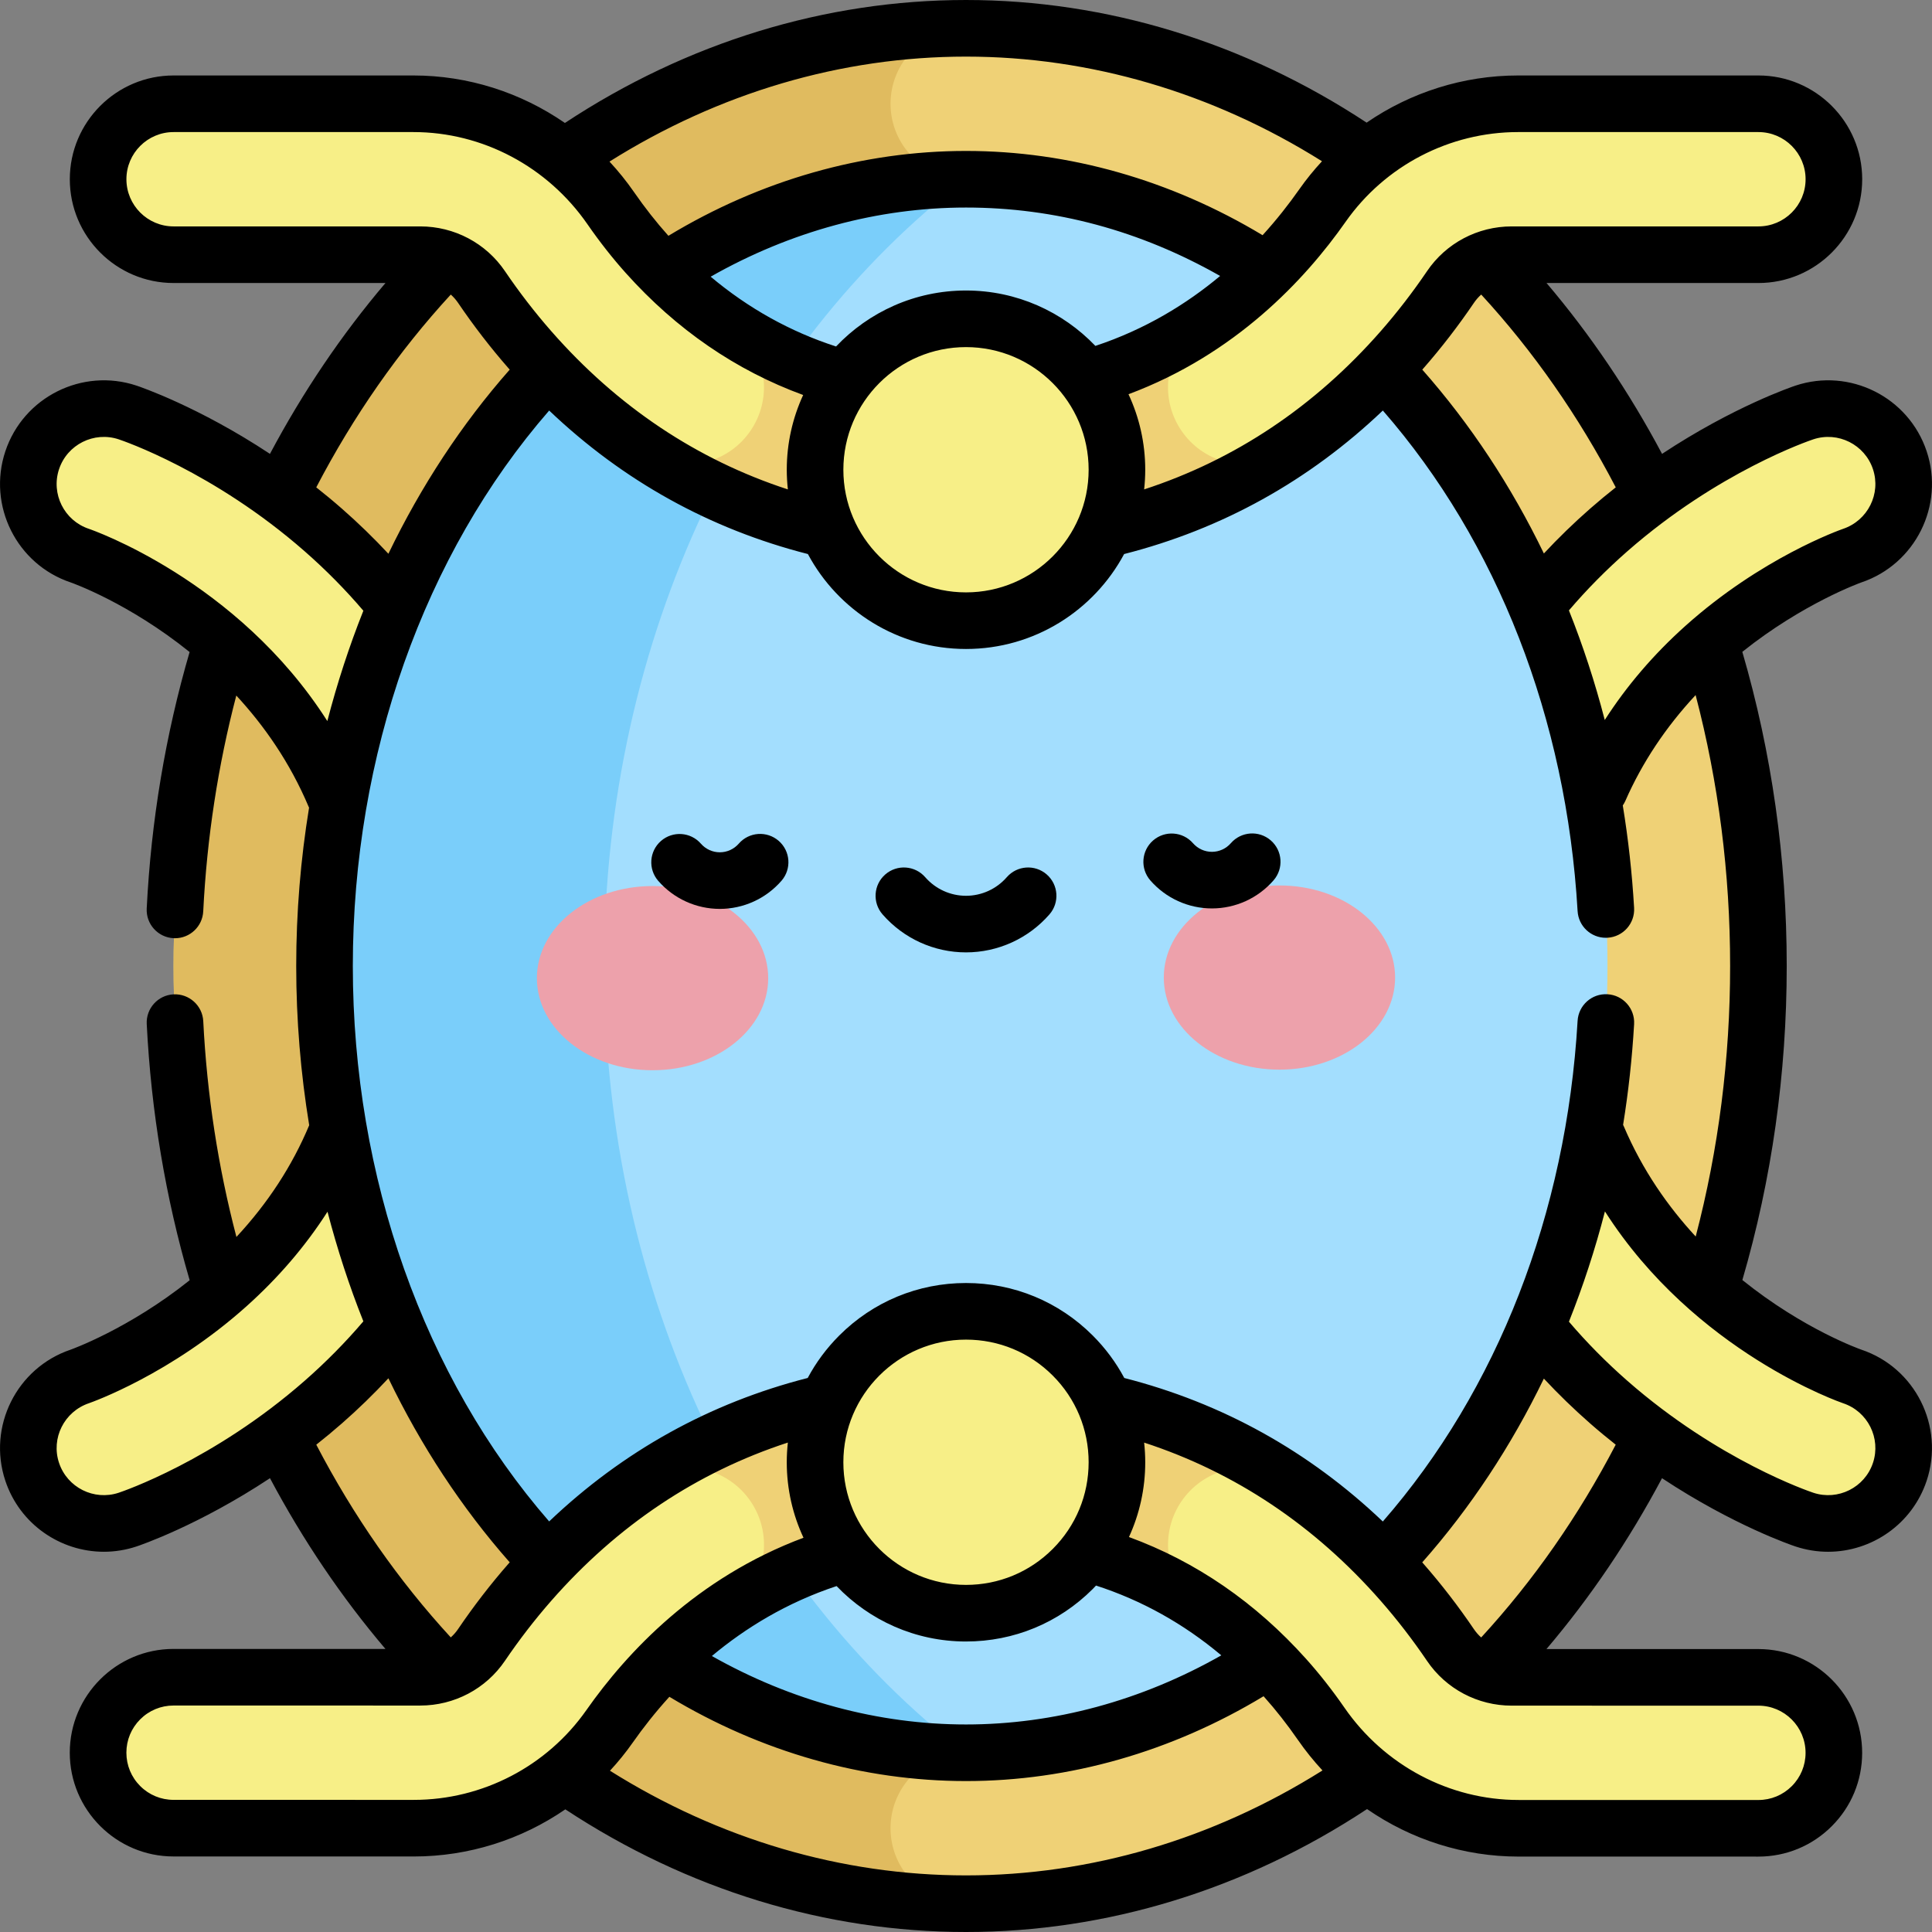 <svg id="Capa_1" enable-background="new 0 0 512 512" height="512" viewBox="0 0 512 512" width="512" xmlns="http://www.w3.org/2000/svg"><rect x="0" y="0" width="512" height="512" fill="#808080" stroke="none"/><g><g><ellipse cx="256" cy="256" fill="#efd176" rx="210" ry="248.5"/></g><g><g><path d="m374.536 256.009c0-45.905 17.911-85.867 51.797-115.564 25.234-22.115 50.767-30.775 51.842-31.133 10.48-3.489 21.805 2.177 25.294 12.657 3.483 10.449-2.15 21.75-12.583 25.27-.516.18-20.171 7.128-39.236 24.217-24.627 22.073-37.114 50.521-37.114 84.554 0 82.393 75.514 108.492 76.276 108.746 10.48 3.49 16.147 14.809 12.657 25.295-3.49 10.479-14.814 16.146-25.294 12.656-1.075-.357-26.608-9.019-51.842-31.133-33.886-29.698-51.797-69.659-51.797-115.565z" fill="#f7ef87"/></g></g><g><path d="m236 484.5c0-11.046 8.954-20 20-20v-417c-11.046 0-20-8.954-20-20s8.954-20 20-20c-115.98 0-210 111.257-210 248.5s94.02 248.5 210 248.5c-11.046 0-20-8.954-20-20z" fill="#e0bb5f"/></g><g><g><path d="m137.464 256.01c0 45.905-17.911 85.867-51.797 115.564-25.234 22.116-50.767 30.776-51.842 31.133-10.48 3.489-21.805-2.177-25.294-12.657-3.483-10.449 2.15-21.75 12.583-25.27.516-.18 20.171-7.128 39.236-24.217 24.627-22.073 37.114-50.521 37.114-84.554 0-82.393-75.514-108.492-76.276-108.746-10.48-3.49-16.147-14.809-12.657-25.295 3.49-10.479 14.814-16.146 25.294-12.656 1.075.357 26.608 9.019 51.842 31.133 33.886 29.699 51.797 69.66 51.797 115.565z" fill="#f7ef87"/></g></g><g><ellipse cx="256" cy="256" fill="#a3defe" rx="170" ry="208.5"/></g><g><path d="m160.113 256c0-87.365 38.106-164.188 95.716-208.497-93.66.113-169.829 93.599-169.829 208.497s76.169 208.384 169.829 208.497c-57.61-44.309-95.716-121.132-95.716-208.497z" fill="#7acefa"/></g><g><path d="m486 47.5c0-11.046-8.954-20-20-20h-63.562-.121c-20.662 0-40.007 10.082-51.871 26.999-15.561 22.189-44.936 49.989-94.447 49.989-34.032 0-62.48-12.487-84.554-37.114-3.607-4.024-6.796-8.167-9.58-12.189-11.917-17.222-31.36-27.685-52.303-27.685h-63.562c-11.046 0-20 8.954-20 20 0 11.046 8.954 20 20 20h65.385c6.49 0 12.576 3.188 16.22 8.559 3.647 5.376 7.905 11.011 12.831 16.631 29.697 33.886 69.659 51.797 115.564 51.797s85.866-17.911 115.564-51.797c4.925-5.62 9.183-11.255 12.83-16.631 3.644-5.371 9.73-8.559 16.22-8.559h65.386c11.046 0 20-8.954 20-20z" fill="#f7ef87"/></g><g><path d="m313.016 114.027c-5.592-8.32-4.262-19.249 2.636-26.03-15.433 9.626-35.055 16.49-59.652 16.49-22.003 0-41.669-5.228-58.79-15.573 6.128 6.819 7.121 17.157 1.773 25.113-5.671 8.438-16.514 11.289-25.472 7.214 24.015 15.3 51.932 23.246 82.488 23.246 30.555 0 58.472-7.946 82.487-23.246-8.957 4.074-19.799 1.223-25.47-7.214z" fill="#efd176"/></g><g><circle cx="256" cy="124.487" fill="#f7ef87" r="40"/></g><g><path d="m25.993 464.481c-.001 11.046 8.953 20.001 19.998 20.002l63.562.005h.121c20.662.002 40.008-10.079 51.873-26.994 15.563-22.188 44.941-49.985 94.451-49.981 34.032.003 62.479 12.492 84.551 37.121 3.607 4.025 6.796 8.167 9.579 12.189 11.917 17.223 31.359 27.687 52.302 27.689l63.562.005c11.046.001 20.001-8.953 20.002-19.998.001-11.046-8.953-20.001-19.998-20.002l-65.385-.005c-6.49-.001-12.576-3.189-16.219-8.561-3.647-5.376-7.904-11.012-12.829-16.632-29.694-33.888-69.655-51.803-115.56-51.807s-85.868 17.904-115.569 51.787c-4.926 5.62-9.184 11.254-12.832 16.63-3.644 5.371-9.731 8.558-16.221 8.558l-65.385-.005c-11.047 0-20.002 8.953-20.003 19.999z" fill="#f7ef87"/></g><g><path d="m198.988 397.968c5.591 8.32 4.261 19.249-2.638 26.03 15.433-9.624 35.057-16.487 59.653-16.485 22.003.002 41.668 5.231 58.789 15.578-6.128-6.82-7.119-17.157-1.771-25.113 5.672-8.437 16.514-11.287 25.472-7.212-24.014-15.302-51.93-23.251-82.486-23.253-30.555-.003-58.473 7.941-82.489 23.239 8.959-4.073 19.8-1.221 25.47 7.216z" fill="#efd176"/></g><g><circle cx="255.999" cy="387.513" fill="#f7ef87" r="40"/></g><g><g><g><ellipse cx="172.932" cy="259.219" fill="#eda1ab" rx="30.65" ry="24.408"/></g><g><ellipse cx="339.068" cy="259.062" fill="#eda1ab" rx="30.65" ry="24.408"/></g></g><g><path d="m190.758 240.867c-6.252 0-12.196-2.703-16.313-7.419-2.724-3.121-2.402-7.858.718-10.583 3.121-2.722 7.858-2.401 10.583.718 1.267 1.452 3.094 2.284 5.013 2.284h.006c1.921-.002 3.749-.838 5.016-2.293 2.719-3.126 7.457-3.456 10.58-.736 3.126 2.718 3.455 7.455.736 10.58-4.112 4.729-10.061 7.443-16.318 7.449-.009 0-.015 0-.021 0z"/></g><g><path d="m321.168 240.744c-6.253 0-12.198-2.704-16.313-7.42-2.724-3.121-2.401-7.859.719-10.582 3.121-2.724 7.859-2.402 10.582.719 1.267 1.451 3.094 2.283 5.013 2.283h.006c1.92-.002 3.748-.838 5.015-2.293 2.719-3.126 7.457-3.455 10.58-.736 3.126 2.718 3.455 7.455.736 10.58-4.112 4.729-10.06 7.443-16.317 7.449-.008 0-.015 0-.021 0z"/></g><g><path d="m256 252.391c-8.478 0-16.54-3.672-22.118-10.074-2.722-3.122-2.396-7.86.728-10.581 3.122-2.721 7.86-2.396 10.581.728 2.729 3.132 6.669 4.928 10.81 4.928s8.08-1.796 10.81-4.928c2.721-3.125 7.458-3.449 10.581-.728s3.449 7.459.728 10.581c-5.58 6.402-13.642 10.074-22.12 10.074z"/></g></g><path d="m493.219 357.652c-.258-.088-15.303-5.399-31.474-18.434 7.794-26.712 11.755-54.686 11.755-83.218 0-28.537-3.966-56.529-11.767-83.255 16.15-12.913 31.448-18.363 31.552-18.399 14.316-4.83 22.078-20.418 17.302-34.746-4.791-14.386-20.393-22.195-34.779-17.403-.855.285-16.419 5.562-35.346 18.083-8.729-16.415-18.979-31.584-30.614-45.279h56.152c15.163 0 27.5-12.337 27.5-27.5s-12.337-27.501-27.5-27.501h-63.682c-14.516 0-28.484 4.473-40.151 12.499-32.291-21.274-68.908-32.499-106.167-32.499-37.317 0-73.967 11.255-106.294 32.586-11.703-8.086-25.659-12.586-40.144-12.586h-63.562c-15.163 0-27.5 12.337-27.5 27.5s12.337 27.5 27.5 27.5h56.152c-11.635 13.695-21.883 28.863-30.613 45.279-18.928-12.521-34.49-17.798-35.344-18.083-14.388-4.789-29.989 3.017-34.781 17.404-4.788 14.387 3.019 29.988 17.369 34.767.258.089 15.296 5.396 31.463 18.425-6.383 21.888-10.209 44.735-11.367 67.975-.207 4.137 2.979 7.657 7.117 7.863.127.007.253.01.379.01 3.971 0 7.285-3.117 7.484-7.127.972-19.485 3.919-38.67 8.762-57.188 7.353 7.948 14.2 17.692 19.178 29.49.031.074.075.138.108.21-2.24 13.72-3.407 27.769-3.407 41.975 0 14.287 1.179 28.411 3.441 42.198-4.501 10.76-10.974 20.681-19.287 29.605-4.851-18.512-7.807-37.693-8.787-57.18-.208-4.137-3.742-7.313-7.867-7.113-4.137.208-7.322 3.73-7.113 7.867 1.168 23.218 4.994 46.038 11.377 67.901-16.148 12.91-31.443 18.359-31.547 18.396-14.316 4.83-22.078 20.418-17.302 34.746 3.835 11.515 14.595 18.813 26.114 18.813 2.872 0 5.794-.454 8.665-1.41.856-.285 16.423-5.563 35.354-18.088 8.727 16.409 18.973 31.565 30.601 45.252l-56.152-.005c-.001 0-.002 0-.003 0-15.162 0-27.499 12.335-27.5 27.497-.001 15.164 12.334 27.502 27.497 27.503l63.683.005h.007c14.511 0 28.475-4.471 40.139-12.492 32.29 21.278 68.923 32.505 106.18 32.505 37.307 0 73.964-11.252 106.285-32.577 11.702 8.087 25.658 12.589 40.143 12.59l63.562.005h.003c7.345 0 14.25-2.859 19.443-8.053 5.195-5.193 8.056-12.099 8.057-19.444.001-15.164-12.334-27.502-27.497-27.503l-56.161-.005c11.637-13.696 21.888-28.862 30.619-45.277 18.931 12.525 34.497 17.802 35.351 18.087 2.873.956 5.794 1.411 8.668 1.41 11.519 0 22.278-7.3 26.113-18.814 4.788-14.387-3.019-29.988-17.367-34.767zm-67.217-94.165c-4.138-.249-7.683 2.917-7.923 7.052-2.968 51.06-21.233 97.845-51.616 132.674-19.561-18.624-42.539-31.391-68.516-38.031-2.185-4.091-4.986-7.882-8.358-11.254-8.971-8.972-20.898-13.914-33.586-13.915-.002 0-.003 0-.005 0-12.686 0-24.613 4.939-33.585 13.909-3.372 3.372-6.175 7.163-8.36 11.254-25.976 6.634-48.956 19.398-68.521 38.019-33.14-38.072-52.032-91.265-52.032-147.195 0-55.892 18.901-109.134 52.036-147.203 19.577 18.636 42.57 31.399 68.561 38.03 8.007 14.958 23.784 25.16 41.904 25.16 18.119 0 33.896-10.202 41.903-25.159 25.992-6.63 48.985-19.395 68.563-38.033 30.372 34.839 48.648 81.676 51.613 132.666.231 3.986 3.537 7.064 7.48 7.064.146 0 .294-.004.442-.013 4.135-.24 7.292-3.787 7.052-7.923-.534-9.183-1.544-18.24-3-27.137.252-.372.485-.763.672-1.19 4.459-10.16 10.712-19.56 18.63-28.057 6.07 23.155 9.145 47.257 9.145 71.794 0 24.509-3.07 48.572-9.123 71.694-7.306-7.897-14.112-17.567-19.081-29.261-.048-.114-.107-.22-.16-.33 1.414-8.751 2.393-17.66 2.918-26.692.239-4.136-2.918-7.682-7.053-7.923zm-137.503 124.03c0 8.681-3.382 16.841-9.521 22.979-6.139 6.137-14.298 9.517-22.979 9.517-.001 0-.003 0-.003 0-17.92-.002-32.499-14.582-32.498-32.502.002-17.921 14.582-32.5 32.503-32.498 8.682.001 16.843 3.382 22.98 9.521 6.139 6.139 9.519 14.301 9.518 22.983zm-32.504 47.496h.005c12.686 0 24.613-4.939 33.584-13.909.299-.299.582-.61.872-.916 12.122 3.92 23.234 10.118 33.205 18.494-21.116 12-44.328 18.318-67.661 18.318-23.214 0-46.318-6.257-67.348-18.141 8.875-7.41 19.81-14.15 33.052-18.533 8.652 9.039 20.821 14.686 34.291 14.687zm-32.495-310.526c0-17.921 14.579-32.5 32.5-32.5s32.5 14.579 32.5 32.5-14.579 32.5-32.5 32.5-32.5-14.579-32.5-32.5zm32.5-47.5c-13.545 0-25.775 5.708-34.436 14.834-12.134-3.921-23.254-10.117-33.231-18.497 21.115-12.001 44.335-18.324 67.667-18.324 23.569 0 46.181 6.106 67.348 18.131-8.878 7.414-19.817 14.15-33.06 18.536-8.652-9.036-20.82-14.68-34.288-14.68zm224.544 39.442c6.538-2.176 13.633 1.371 15.811 7.913 2.171 6.512-1.357 13.596-7.936 15.815-.875.305-21.644 7.669-41.774 25.714-8.436 7.56-15.577 15.908-21.366 24.934-2.583-9.969-5.757-19.67-9.497-29.041 4.699-5.51 9.898-10.773 15.494-15.678 24.121-21.14 48.251-29.319 49.268-29.657zm-59.154 18.376c-4.306 3.774-8.398 7.748-12.244 11.874-8.638-17.85-19.45-34.256-32.229-48.727.095-.108.194-.21.289-.318 4.745-5.414 9.252-11.257 13.396-17.364.558-.822 1.209-1.561 1.934-2.208 13.832 15.038 25.8 32.191 35.654 51.093-2.26 1.784-4.532 3.662-6.8 5.65zm44.61-99.805c6.893 0 12.5 5.607 12.5 12.5s-5.607 12.5-12.5 12.5h-65.385c-9.01 0-17.395 4.43-22.427 11.849-3.798 5.598-7.925 10.946-12.265 15.898-17.535 20.008-38.593 34.08-62.716 41.952.188-1.713.292-3.45.292-5.212 0-7.146-1.596-13.924-4.436-20.01 28.279-10.562 46.744-30.303 57.523-45.673 10.455-14.906 27.551-23.804 45.732-23.804zm-115.658 7.731c-2.162 2.333-4.184 4.819-6.036 7.46-2.686 3.83-5.912 7.966-9.708 12.139-24.289-14.621-51.353-22.33-78.598-22.33-27.346 0-54.5 7.764-78.858 22.486-.036-.041-.074-.079-.11-.119-3.123-3.483-6.15-7.336-8.998-11.45-1.991-2.877-4.173-5.577-6.514-8.097 28.983-18.223 61.471-27.82 94.48-27.82 32.948 0 65.397 9.568 94.342 27.731zm-316.842 4.769c0-6.893 5.607-12.5 12.5-12.5h63.563c18.293 0 35.54 9.142 46.137 24.453 3.204 4.628 6.623 8.978 10.162 12.926 13.41 14.962 29.186 25.793 46.983 32.3-2.781 6.034-4.344 12.74-4.344 19.809 0 1.761.104 3.498.292 5.211-24.122-7.871-45.181-21.943-62.716-41.951-4.343-4.955-8.47-10.304-12.265-15.897-5.034-7.421-13.417-11.851-22.427-11.851h-65.385c-6.893 0-12.5-5.607-12.5-12.5zm85.963 30.561c.726.647 1.378 1.387 1.936 2.209 4.141 6.104 8.648 11.945 13.396 17.363.095.108.193.209.288.317-12.721 14.424-23.516 30.892-32.155 48.805-3.867-4.155-7.985-8.154-12.318-11.951-2.268-1.988-4.539-3.864-6.799-5.648 9.854-18.902 21.818-36.056 35.652-51.095zm-95.905 62.086c-6.539-2.177-10.088-9.27-7.911-15.809s9.271-10.086 15.811-7.91c1.016.338 25.144 8.517 49.267 29.657 5.624 4.929 10.85 10.221 15.569 15.763-3.764 9.444-6.948 19.22-9.549 29.24-23.856-37.437-62.742-50.791-63.187-50.941zm7.898 255.444c-6.538 2.176-13.633-1.371-15.811-7.913-2.171-6.512 1.357-13.596 7.936-15.815.875-.305 21.644-7.669 41.774-25.714 8.469-7.591 15.636-15.966 21.436-25.03 2.592 9.954 5.762 19.665 9.503 29.048-4.718 5.541-9.943 10.835-15.571 15.767-24.12 21.139-48.25 29.319-49.267 29.657zm59.154-18.376c4.335-3.801 8.454-7.801 12.322-11.957 8.637 17.902 19.432 34.355 32.151 48.778-.096.109-.195.211-.291.321-4.748 5.418-9.256 11.259-13.398 17.363-.557.822-1.209 1.561-1.934 2.208-13.826-15.032-25.788-32.171-35.641-51.069 2.256-1.783 4.525-3.658 6.791-5.644zm19.069 99.772c-.001 0-.004 0-.005 0l-63.682-.005c-3.339 0-6.479-1.301-8.839-3.662s-3.66-5.5-3.66-8.839 1.301-6.479 3.662-8.839c2.36-2.36 5.499-3.66 8.838-3.66h.001l65.386.006c9.011 0 17.395-4.43 22.427-11.847 3.796-5.594 7.923-10.943 12.266-15.897 17.533-20.001 38.594-34.077 62.718-41.95-.187 1.72-.291 3.459-.291 5.214v.001c0 7.147 1.596 13.924 4.435 20.01-28.3 10.567-46.771 30.331-57.528 45.666-10.455 14.906-27.547 23.802-45.728 23.802zm51.967-7.723c2.163-2.334 4.187-4.822 6.04-7.464 2.682-3.823 5.908-7.958 9.705-12.132 24.294 14.624 51.357 22.332 78.609 22.332 27.349 0 54.494-7.755 78.856-22.478.035.04.072.077.108.117 3.122 3.485 6.148 7.338 8.995 11.452 1.991 2.877 4.172 5.577 6.513 8.097-28.979 18.217-61.472 27.812-94.472 27.812-32.946 0-65.408-9.57-94.354-27.736zm316.847-4.745c0 3.339-1.301 6.479-3.662 8.839-2.36 2.36-5.499 3.66-8.838 3.66-.001 0-.001 0-.001 0l-63.562-.005c-18.294-.002-35.541-9.145-46.136-24.457-3.203-4.628-6.621-8.978-10.161-12.928-13.4-14.953-29.166-25.791-46.948-32.3 2.819-6.136 4.313-12.857 4.313-19.811 0-1.756-.104-3.495-.291-5.215 24.125 7.876 45.183 21.955 62.711 41.959 4.347 4.96 8.473 10.31 12.264 15.899 5.033 7.421 13.417 11.851 22.426 11.851l65.385.006c6.894.002 12.501 5.609 12.5 12.502zm-85.965-30.574c-.724-.646-1.374-1.384-1.931-2.204-4.137-6.1-8.644-11.941-13.396-17.364-.097-.111-.199-.216-.297-.327 12.785-14.469 23.598-30.863 32.237-48.707 3.845 4.125 7.941 8.097 12.248 11.872 2.265 1.985 4.534 3.86 6.791 5.642-9.853 18.898-21.817 36.05-35.652 51.088zm103.826-46.264c-2.178 6.539-9.274 10.086-15.812 7.91-1.016-.338-25.144-8.517-49.267-29.657-5.596-4.904-10.795-10.168-15.491-15.674 3.761-9.426 6.95-19.187 9.542-29.222 23.854 37.335 62.668 50.684 63.115 50.834 6.54 2.177 10.089 9.27 7.913 15.809z"/></g></svg>